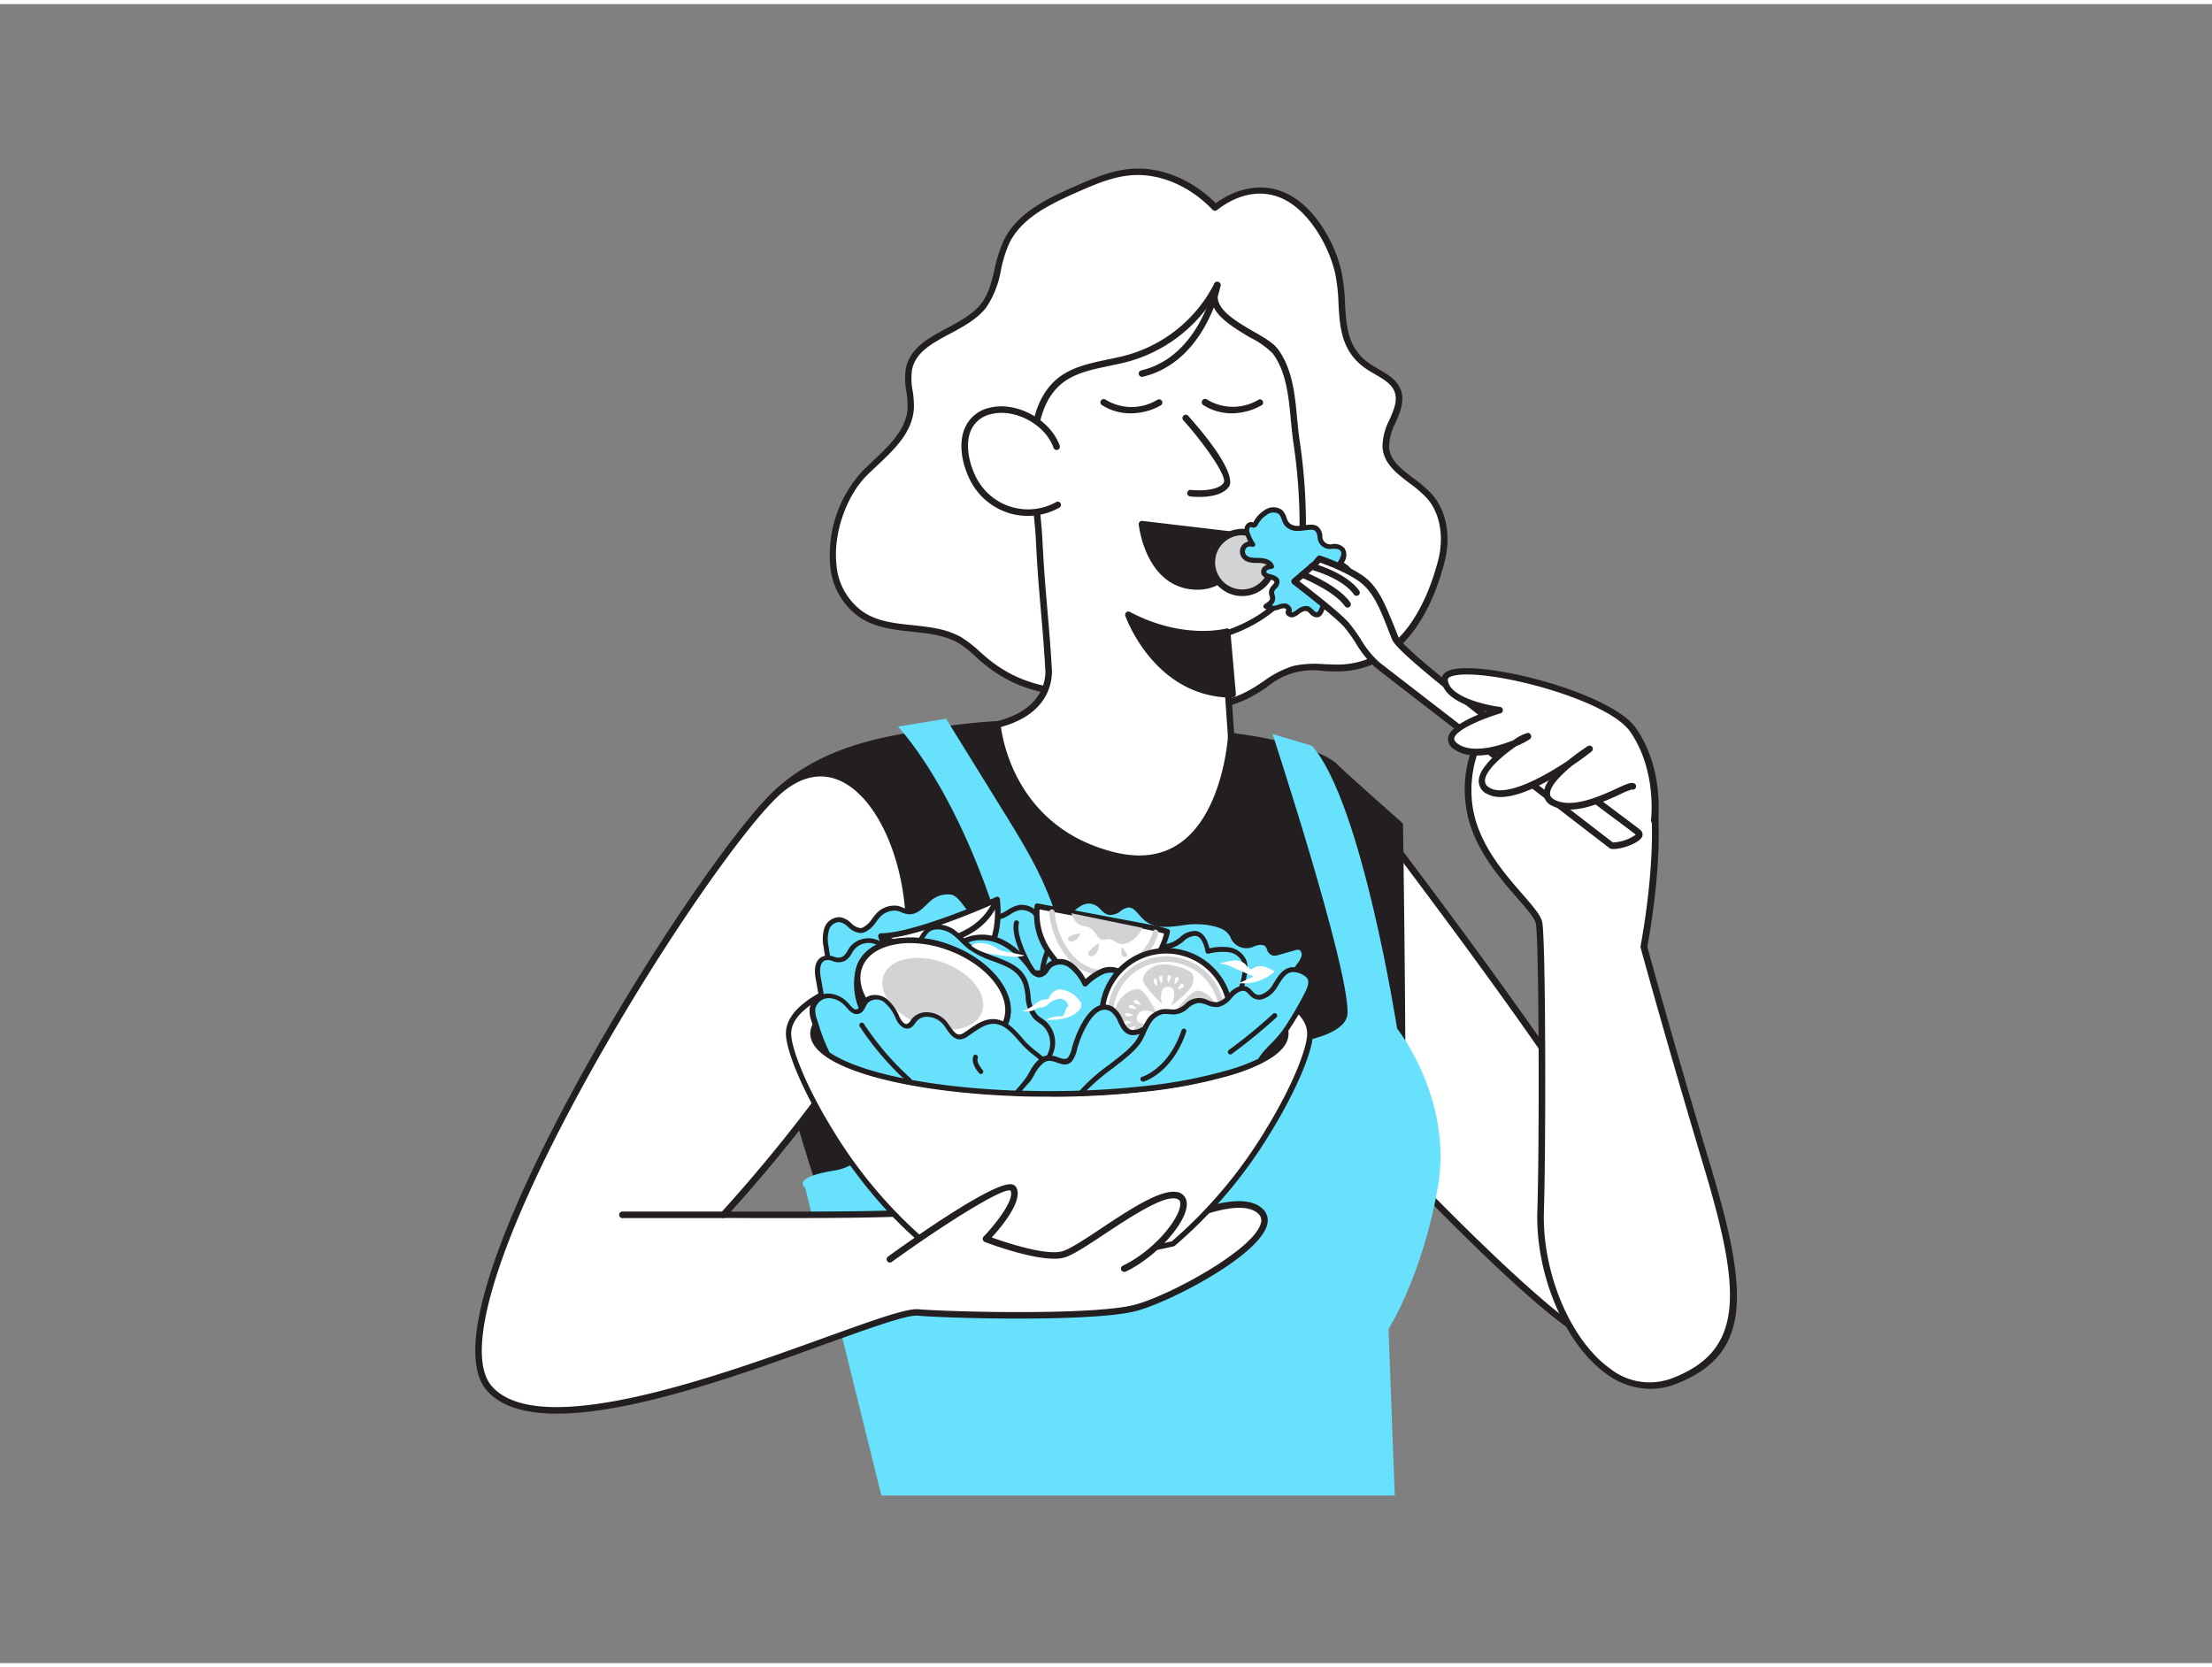 <svg xmlns="http://www.w3.org/2000/svg" viewBox="0 0 400 300" width="406" height="306" class="illustration styles_illustrationTablet__1DWOa"><rect x="0" y="0" width="400" height="300" fill="#808080" stroke="none"/><g id="_429_eating_salad_flatline" data-name="#429_eating_salad_flatline"><path d="M241.27,137.84s40.06,51.81,48.78,68.33,5,31.44,0,35.19-45.92-40.88-45.92-40.88S234.07,147.23,241.27,137.84Z" fill="#fff"></path><path d="M289.3,242.23c-2,0-7.4-2.65-24.49-19.48-10.75-10.58-21-21.76-21.11-21.87a.54.54,0,0,1-.15-.29c-.41-2.19-10-53.62-2.75-63.11a.6.6,0,0,1,.47-.23h0a.58.58,0,0,1,.47.23c.4.52,40.19,52,48.84,68.41,5,9.47,5.59,17.57,5.2,22.71-.44,6-2.5,11.08-5.37,13.24A1.68,1.68,0,0,1,289.3,242.23Zm-44.61-42c16.84,18.36,41.88,43,45,40.69,4.62-3.48,8.52-18-.17-34.45-8.07-15.28-43.55-61.51-48.22-67.58C235.39,149.25,244.09,197,244.69,200.2Z" fill="#231f20"></path><path d="M271.18,127.71a21,21,0,0,0-5.52,17.16c1.39,10.62,12,18.1,12.65,21.3s.66,40.26.28,52.1c-.51,16,10.7,35.95,24.22,30.69s12.67-16.33,5.91-38.85-11.45-39.67-11.45-39.67,5.17-26.22-.8-35S271.18,127.71,271.18,127.71Z" fill="#fff"></path><path d="M298.39,250.41a13.48,13.48,0,0,1-7.85-2.67c-7.52-5.32-12.91-18-12.54-29.48.4-12.59.3-49-.27-52-.18-.95-1.62-2.6-3.28-4.51-3.57-4.09-8.45-9.69-9.38-16.83a21.36,21.36,0,0,1,5.7-17.66.58.58,0,0,1,.37-.17c.8,0,19.73-1,25.82,8,5.88,8.69,1.36,33.06.92,35.35.45,1.65,5,18.29,11.41,39.52,6.9,23,7.63,34.17-6.27,39.58A12.68,12.68,0,0,1,298.39,250.41ZM271.44,128.29a20.6,20.6,0,0,0-5.19,16.5c.88,6.78,5.63,12.23,9.09,16.2,1.92,2.21,3.31,3.81,3.55,5.06.64,3.34.67,40.53.3,52.24-.36,11.13,4.82,23.37,12,28.48a11.5,11.5,0,0,0,11.37,1.64c13-5.06,12.24-15.86,5.56-38.13s-11.41-39.51-11.45-39.68a.5.5,0,0,1,0-.27c.05-.26,5.05-26.08-.71-34.6C290.6,127.79,273.59,128.2,271.44,128.29Z" fill="#231f20"></path><path d="M190.6,35.33c-3.57,1.82-6.87,4.09-8.6,7.61-1.81,3.67-1.62,8.24-4.1,11.5C174.21,59.29,165.57,60,164.34,66c-.48,2.33.46,4.72.32,7.1-.29,4.84-4.72,8.19-8.18,11.59-6.2,6.07-9.16,20.21-.63,25.81,5.18,3.41,12.51,1.46,17.84,4.64a30.8,30.8,0,0,1,4.14,3.35c7.51,6.42,15.06,6.18,24.27,6.64,8.92.45,15.9,4.4,24.75-.89,2.35-1.4,4.5-3.25,7.14-3.95s5.54-.14,8.32-.23c10.58-.35,16-10.15,18.34-19.37,1-4,.57-8.65-2.2-11.73s-7.55-4.78-7.86-8.82c-.27-3.55,3.41-6.9,2.14-10.22-.84-2.16-3.34-3-5.26-4.33-6.14-4.12-4.1-10.65-5.41-16.77-1.12-5.23-4.79-11.67-9.73-14-4.32-2.08-9-.77-12.59,2-4-4.13-9.64-7-15.59-6.38-3.41.36-6.6,1.77-9.74,3.15C193.15,34.11,191.86,34.69,190.6,35.33Z" fill="#fff"></path><path d="M217.07,127.53a45.05,45.05,0,0,1-7.79-.9,59.8,59.8,0,0,0-7.21-.94l-2.33-.1c-8.2-.36-15.27-.68-22.29-6.68-.35-.29-.68-.59-1-.89a20.52,20.52,0,0,0-3-2.4c-2.5-1.49-5.43-1.8-8.53-2.13s-6.57-.7-9.34-2.52a12.57,12.57,0,0,1-5.47-9.69,22.38,22.38,0,0,1,6-17c.52-.51,1.07-1,1.62-1.54,3-2.84,6.16-5.77,6.39-9.66a16,16,0,0,0-.22-3,12.38,12.38,0,0,1-.09-4.21c.76-3.71,4.16-5.53,7.44-7.28,2.33-1.25,4.74-2.54,6.23-4.49,1.34-1.77,1.86-4,2.4-6.27a24.13,24.13,0,0,1,1.64-5.13c2-4,5.76-6.3,8.86-7.88h0c1.29-.65,2.61-1.25,3.84-1.79,3.14-1.39,6.38-2.82,9.92-3.2,5.43-.58,11.26,1.73,15.71,6.18,4.09-3,8.84-3.68,12.79-1.78,5.32,2.56,8.94,9.29,10,14.45a33.86,33.86,0,0,1,.58,5.43c.24,4.23.46,8.22,4.58,11,.47.31,1,.6,1.48.89,1.62.94,3.3,1.9,4,3.72.79,2-.08,4-.92,6a9.8,9.8,0,0,0-1.18,4.4c.19,2.41,2.26,4,4.44,5.64a22.78,22.78,0,0,1,3.27,2.82c2.67,3,3.54,7.56,2.34,12.27-1.85,7.23-6.75,19.42-18.9,19.82-1,0-2,0-2.9-.06a12.8,12.8,0,0,0-10.31,2.9c-.65.43-1.3.86-2,1.26A19,19,0,0,1,217.07,127.53Zm-26.2-91.67c-2.94,1.49-6.53,3.68-8.34,7.34A23,23,0,0,0,181,48.09a17.22,17.22,0,0,1-2.62,6.71c-1.64,2.16-4.17,3.51-6.61,4.82-3.18,1.7-6.19,3.3-6.84,6.47a11.41,11.41,0,0,0,.1,3.81,16.2,16.2,0,0,1,.23,3.2c-.26,4.36-3.56,7.46-6.76,10.46-.54.51-1.08,1-1.6,1.52-3.82,3.74-6.2,10.51-5.66,16.08a11.52,11.52,0,0,0,4.94,8.81c2.53,1.67,5.59,2,8.82,2.34s6.29.67,9,2.29a22.31,22.31,0,0,1,3.22,2.53l1,.88c6.71,5.74,13.6,6,21.57,6.39l2.33.11a61,61,0,0,1,7.36.95c5.87,1,10.94,1.9,17.07-1.76.65-.39,1.28-.81,1.91-1.23a18.33,18.33,0,0,1,5.38-2.78,18.56,18.56,0,0,1,5.65-.32c.92,0,1.88.09,2.8.06,11.37-.37,16-12,17.79-18.92,1.09-4.26.29-8.55-2.07-11.19a21.77,21.77,0,0,0-3.1-2.66c-2.3-1.75-4.68-3.55-4.91-6.5a10.7,10.7,0,0,1,1.27-5c.78-1.79,1.52-3.49.9-5.09-.55-1.42-2-2.24-3.48-3.11-.53-.3-1.06-.61-1.55-.94-4.61-3.09-4.86-7.56-5.1-11.89a33.3,33.3,0,0,0-.56-5.25c-1.08-5-4.66-11.35-9.41-13.63-3.72-1.8-8.08-1.08-12,2a.61.61,0,0,1-.8-.06c-4.24-4.44-9.88-6.76-15.09-6.2-3.35.35-6.51,1.75-9.57,3.1-1.22.54-2.52,1.13-3.78,1.77Z" fill="#231f20"></path><path d="M239.39,194.39c-.37-11,6-53.17,1.88-56.55-1.72-1.43-9.56-2.86-18.62-5.42l-1.28-18.49s13.52-3.65,14.11-14.62a103.6,103.6,0,0,0-1-20.15c-.82-5.34-.48-11.83-3.84-16.4-2.29-3.12-13.54-5.88-10.5-11.94A26,26,0,0,1,204.06,64c-4.57,1.27-9.83,1.45-13.18,4.81-6.43,6.44-3.36,20-3,28,.48,9.86,1.15,13.9,1.73,23.75,0,.9.18,7.28-9.29,9.68-7.21,1.82-27.68.52-40.07,12.53s9,73.86,9,73.86l83.2-1.2S239.77,205.43,239.39,194.39Z" fill="#fff"></path><path d="M149.29,217.27a.6.6,0,0,1-.57-.4c-.87-2.54-21.37-62.34-8.85-74.47,9.55-9.27,23.79-10.73,33.21-11.7a57.41,57.41,0,0,0,7.13-1c8-2,8.85-7,8.83-9.06-.26-4.58-.55-7.9-.83-11.12-.33-3.78-.64-7.35-.89-12.64-.08-1.54-.26-3.31-.44-5.18-.8-8-1.8-17.91,3.58-23.3,2.61-2.62,6.3-3.39,9.87-4.14,1.19-.24,2.42-.5,3.57-.82a25.44,25.44,0,0,0,15.69-12.9h0a.6.6,0,0,1,.8-.26.58.58,0,0,1,.26.79h0c-1.68,3.34,1.43,5.48,6,8.12,2,1.13,3.62,2.1,4.44,3.21,2.63,3.58,3.07,8.17,3.48,12.61.14,1.42.27,2.76.46,4a103,103,0,0,1,1,20.27c-.54,10.08-11.64,14.23-14.07,15l1.21,17.6c3,.85,5.89,1.57,8.44,2.21,5.1,1.28,8.78,2.2,10,3.22,2.64,2.19,1.55,16.42-.27,36.28-.79,8.62-1.53,16.75-1.4,20.7h0c.38,11.12-6.72,21-7,21.45a.57.57,0,0,1-.47.25l-83.2,1.2Zm69.8-163.51a26.69,26.69,0,0,1-14.87,10.83c-1.19.33-2.44.59-3.65.84-3.55.74-6.91,1.45-9.27,3.82-5,5-4,14.61-3.24,22.34.19,1.89.36,3.67.44,5.24.26,5.27.57,8.83.89,12.6.28,3.22.57,6.56.84,11.14,0,2.4-.88,8.06-9.73,10.29a59.22,59.22,0,0,1-7.3,1c-9.26,1-23.25,2.39-32.51,11.37-11.46,11.11,7.21,67.47,9,72.83l82.46-1.19c1.07-1.58,7-10.7,6.63-20.48h0c-.14-4,.61-12.19,1.4-20.85,1.29-14.05,3.05-33.3.69-35.26-1-.84-5-1.83-9.53-3-2.67-.67-5.69-1.43-8.87-2.33a.59.59,0,0,1-.43-.53L220.78,114a.58.58,0,0,1,.44-.61c.13,0,13.1-3.67,13.67-14.08a102.07,102.07,0,0,0-1-20c-.2-1.33-.33-2.68-.47-4.12-.4-4.28-.82-8.7-3.26-12a15.08,15.08,0,0,0-4.07-2.88C223.16,58.55,219.72,56.56,219.09,53.76Zm13.39,161.72h0Z" fill="#231f20"></path><path d="M253.11,215.18c1-1.88,0-66.77,0-66.77s-7.81-6.83-11.84-10.57-18.62-5.42-18.62-5.42S221.16,158.87,201.4,154s-21.05-23.7-21.05-23.7-27.37,1-40.07,12.53,9,73.86,9,73.86Z" fill="#231f20"></path><path d="M149.29,217.27a.58.58,0,0,1-.56-.4c-.9-2.56-21.69-62.82-8.85-74.49,6.66-6,17.32-9.17,25.08-10.73a108.43,108.43,0,0,1,15.37-2,.62.62,0,0,1,.62.55c0,.19,1.5,18.45,20.59,23.17,4.77,1.18,8.84.56,12.09-1.84,7.58-5.59,8.42-19,8.43-19.18a.54.54,0,0,1,.21-.42.56.56,0,0,1,.45-.14c.6.07,14.83,1.75,18.95,5.58S253.43,147.9,253.5,148a.61.61,0,0,1,.21.43c.16,10.86.93,65.14-.07,67a.58.58,0,0,1-.52.32l-103.83,1.5Zm30.54-86.36c-3.92.22-27.74,2-39.15,12.35-11.74,10.67,7.2,67.44,9,72.82l102.93-1.49c.58-4.33.26-41.15-.11-65.91-1.25-1.09-8-7-11.66-10.4-3.39-3.14-14.89-4.82-17.68-5.19-.26,2.83-1.72,14.16-8.85,19.43-3.55,2.62-8,3.31-13.08,2C183.28,150.12,180.26,134.16,179.83,130.91Zm73.28,84.27h0Zm0,0h0Z" fill="#231f20"></path><path d="M162.37,130.66s14.5,14.69,22.57,52.36c0,0-25.26,26.53-33.71,27.84s-5.63,3.19-5.63,3.19l13.78,55.64h92.84l-1.13-30.11S257.19,230,260,214s-7.36-28.75-7.36-28.75-6.36-41-15.41-51.14L230.12,132s13.75,41.89,13.56,50.45-40,7.9-48.83-.12c-2.7-17.87-6-24.35-12.57-35s-11.21-18.11-11.21-18.11Z" fill="#68e1fd"></path><path d="M140.28,142.82C126.2,156,75.87,236.29,88.54,250.37S158.93,236,166,236.58s32.14,1.12,39.44-.85,27.31-12.93,22.5-17.46-21.66,5.07-23.08,5.64-34.58-5.92-40.38-5.35-33.61.38-33.61.38,34.8-37.46,33.45-54.8C162.91,146.46,151.87,132,140.28,142.82Z" fill="#fff"></path><path d="M100.72,254.89c-5.51,0-10-1.18-12.62-4.12-7.6-8.45,6.61-38,15.76-54.8,13.15-24.22,29.24-47.25,36-53.58,4.92-4.6,9.24-4.29,12-3.22,6.71,2.61,12.06,12.86,13,24.92,1.25,16-27.09,48.09-32.7,54.26,5.62,0,27.24.1,32.21-.38,3.44-.34,15.58,1.63,26.29,3.37,6.49,1,13.19,2.15,14,2l1.18-.59c7.72-3.92,18.45-8.69,22.48-4.91a2.82,2.82,0,0,1,.82,2.87c-1.41,5.61-17.46,13.94-23.58,15.59-7.43,2-32.64,1.43-39.64.87-1.93-.17-8.58,2.25-16.3,5C134.76,247.57,114.48,254.89,100.72,254.89Zm39.56-112.07.41.44C134,149.52,118,172.42,104.9,196.53,89.58,224.72,83.78,244.2,89,250c8.73,9.7,41-1.94,60.23-8.89,8.5-3.06,14.65-5.29,16.81-5.1,6.73.53,32,1.11,39.23-.83,6.38-1.72,21.54-10,22.74-14.74a1.62,1.62,0,0,0-.48-1.71c-2.58-2.42-9.69-.71-21.13,5.1-.7.35-1.12.56-1.33.65-.65.26-3.69-.18-14.56-2-10.12-1.64-22.71-3.68-26-3.36-5.77.56-32.54.39-33.67.38a.58.58,0,0,1-.54-.36.59.59,0,0,1,.11-.64c.34-.37,34.61-37.46,33.29-54.35-.91-11.62-5.94-21.45-12.25-23.9-3.5-1.36-7.22-.33-10.76,3Z" fill="#231f20"></path><path d="M191.07,80.06c-1.58-4.44-7.39-7.64-12-6.45-6,1.53-5.23,8.38-2.9,12.61a11.08,11.08,0,0,0,15.2,4.29" fill="#fff"></path><path d="M185.86,92.55a11.62,11.62,0,0,1-3.15-.43,11.75,11.75,0,0,1-7.06-5.61c-1.41-2.55-2.56-6.66-1.17-9.86A6.31,6.31,0,0,1,178.92,73c4.84-1.24,11,2.08,12.71,6.84a.59.59,0,0,1-.36.75.59.59,0,0,1-.76-.36c-1.5-4.23-7-7.18-11.3-6.08a5.11,5.11,0,0,0-3.64,2.94c-1.14,2.63-.26,6.32,1.12,8.82A10.5,10.5,0,0,0,191.08,90a.59.59,0,0,1,.58,1A11.71,11.71,0,0,1,185.86,92.55Z" fill="#231f20"></path><path d="M216.85,89.12a14.77,14.77,0,0,1-1.64-.09.59.59,0,1,1,.14-1.18c1.29.15,4.89.22,5.92-1.28.72-1-3.16-6.66-7.24-11.26a.6.6,0,1,1,.89-.79c8.41,9.48,7.73,12.14,7.33,12.72C221.15,88.83,218.58,89.12,216.85,89.12Z" fill="#231f20"></path><path d="M221.89,113.52s-7.81,2.21-17.84-3.08c0,0,4.91,14.37,18.88,14.39Z" fill="#231f20"></path><path d="M222.93,125.42h0c-14.22,0-19.38-14.64-19.43-14.79a.58.58,0,0,1,.83-.71c9.69,5.1,17.33,3,17.41,3a.57.57,0,0,1,.49.08.6.6,0,0,1,.26.44l1,11.3a.61.61,0,0,1-.16.46A.59.59,0,0,1,222.93,125.42Zm-17.72-13.73c1.64,3.49,6.74,12.17,17.06,12.53l-.91-10C219.33,114.64,213.08,115.38,205.21,111.69Z" fill="#231f20"></path><path d="M225.6,96.3,206.51,94s1,10.32,9,11.21S225.6,96.3,225.6,96.3Z" fill="#231f20"></path><path d="M216.53,105.9a10,10,0,0,1-1.08-.06c-8.41-.94-9.52-11.63-9.53-11.74a.58.58,0,0,1,.18-.48.54.54,0,0,1,.48-.16l19.09,2.25a.58.58,0,0,1,.41.24.57.57,0,0,1,.1.47C226.16,96.52,224.1,105.9,216.53,105.9Zm-9.32-11.18c.41,2.31,2.14,9.25,8.37,9.94s8.69-5.75,9.28-7.85Z" fill="#231f20"></path><circle cx="224.63" cy="100.97" r="5.49" fill="#d1d3d4"></circle><path d="M224.63,107.05a6.08,6.08,0,1,1,6.09-6.08A6.09,6.09,0,0,1,224.63,107.05Zm0-11a4.9,4.9,0,1,0,4.9,4.9A4.9,4.9,0,0,0,224.63,96.07Z" fill="#231f20"></path><path d="M236.6,109.42a2,2,0,0,0-2,.5,2.23,2.23,0,0,1-.91.51.69.69,0,0,1-.82-.48c.41-.37-.07-1.09-.61-1.15a5.25,5.25,0,0,0-1.59.37,2.51,2.51,0,0,1-1.8-.27c.55-.35,1.16-.8,1.17-1.45,0-.41-.26-.8-.2-1.21.1-.71,1.1-1.14,1-1.85-.18-1-2.26-.62-2.39-1.65a.85.85,0,0,1,.47-.8,2.53,2.53,0,0,1,.94-.26c-.33-.87-1.47-1.07-2.41-1.07s-2,0-2.58-.79a1.39,1.39,0,0,1,1.64-2.1,8.76,8.76,0,0,1-.91-1.84,1.9,1.9,0,0,1-.12-1.15.77.77,0,0,1,.89-.58.78.78,0,0,0,.36.1c.16,0,.26-.19.34-.33A5.15,5.15,0,0,1,228.84,92a2.29,2.29,0,0,1,2.68-.12c.65.57.66,1.6,1.22,2.25a2.57,2.57,0,0,0,2,.74c.75,0,1.49-.2,2.23-.22a1.79,1.79,0,0,1,1,.23c.84.57.49,2,1.21,2.73.9.89,2.77,0,3.54,1,.52.69.06,1.67-.41,2.41.49.46,1.17.72,1.53,1.28a1.83,1.83,0,0,1,0,1.8,3,3,0,0,1-1.36,1.26,7.62,7.62,0,0,0-3.14,3.1c-.31.53-.45,1.68-1.11,1.9S237.16,109.71,236.6,109.42Z" fill="#68e1fd"></path><path d="M238.05,110.89a1.83,1.83,0,0,1-1.22-.69,2.29,2.29,0,0,0-.43-.38h0c-.47-.23-1.13.18-1.48.45a2.62,2.62,0,0,1-1.11.6,1.25,1.25,0,0,1-.94-.22,1,1,0,0,1-.4-.64.46.46,0,0,1,.15-.4.29.29,0,0,0-.06-.16.47.47,0,0,0-.31-.2,2.12,2.12,0,0,0-.87.18q-.28.1-.57.18a3,3,0,0,1-2.13-.33.43.43,0,0,1-.22-.37.46.46,0,0,1,.21-.39c.47-.3,1-.66,1-1.07a1.58,1.58,0,0,0-.09-.43,1.87,1.87,0,0,1-.1-.84,2.07,2.07,0,0,1,.61-1.08c.24-.29.39-.47.36-.63s-.37-.33-.89-.47-1.4-.39-1.5-1.2a1.29,1.29,0,0,1,.69-1.25,1.58,1.58,0,0,1,.35-.16,3.27,3.27,0,0,0-1.6-.33c-1,0-2.25,0-2.94-1a1.84,1.84,0,0,1,1.18-2.87,8.24,8.24,0,0,1-.51-1.18,2.29,2.29,0,0,1-.13-1.43,1.36,1.36,0,0,1,.64-.79,1,1,0,0,1,.81-.08l.14,0a.49.49,0,0,1,0-.07,5.49,5.49,0,0,1,1.92-2.08,2.7,2.7,0,0,1,3.22-.08,3.18,3.18,0,0,1,.8,1.36,2.89,2.89,0,0,0,.46.93,2.12,2.12,0,0,0,1.68.58c.36,0,.71-.06,1.07-.1a8.93,8.93,0,0,1,1.16-.11,2.22,2.22,0,0,1,1.28.3,2.43,2.43,0,0,1,.85,1.68A1.43,1.43,0,0,0,241,97.63a2.51,2.51,0,0,1,2.12.75A2.36,2.36,0,0,1,243,101l.29.21a3.36,3.36,0,0,1,1,.93,2.33,2.33,0,0,1,0,2.25,3.45,3.45,0,0,1-1.56,1.45,7.16,7.16,0,0,0-2.95,2.93,3.35,3.35,0,0,0-.24.56c-.2.59-.46,1.32-1.12,1.54A1.43,1.43,0,0,1,238.05,110.89ZM236.8,109a2.7,2.7,0,0,1,.67.54c.35.37.49.47.69.41s.42-.59.56-1a5.37,5.37,0,0,1,.31-.72,7.93,7.93,0,0,1,3.32-3.26,2.67,2.67,0,0,0,1.16-1.07,1.37,1.37,0,0,0,0-1.36,2.7,2.7,0,0,0-.77-.67,4.8,4.8,0,0,1-.68-.53.43.43,0,0,1-.07-.56c.56-.89.7-1.53.42-1.9s-.71-.37-1.44-.39a2.25,2.25,0,0,1-2.72-2.16,1.75,1.75,0,0,0-.48-1.12,1.29,1.29,0,0,0-.76-.15c-.36,0-.71.06-1.07.1a8.93,8.93,0,0,1-1.16.11,3.06,3.06,0,0,1-2.38-.89,3.67,3.67,0,0,1-.62-1.19,2.62,2.62,0,0,0-.55-1,1.91,1.91,0,0,0-2.15.17,4.67,4.67,0,0,0-1.61,1.75,1,1,0,0,1-.67.57,1.07,1.07,0,0,1-.49-.09.21.21,0,0,0-.19,0,.45.45,0,0,0-.2.25,1.55,1.55,0,0,0,.11.89,8.09,8.09,0,0,0,.87,1.74.47.47,0,0,1,0,.53.45.45,0,0,1-.51.13,1,1,0,0,0-1.09.3,1,1,0,0,0,0,1.12c.39.55,1.23.6,2.22.6,1.9,0,2.58.75,2.82,1.36a.45.45,0,0,1,0,.39.45.45,0,0,1-.33.22,2.23,2.23,0,0,0-.78.2.45.45,0,0,0-.25.36c0,.2.36.31.86.45s1.39.39,1.53,1.17a1.63,1.63,0,0,1-.57,1.37,1.56,1.56,0,0,0-.4.63,1.31,1.31,0,0,0,.08.47,2.28,2.28,0,0,1,.12.67,1.74,1.74,0,0,1-.67,1.31,2,2,0,0,0,.76,0,3,3,0,0,0,.48-.15,3,3,0,0,1,1.25-.22,1.37,1.37,0,0,1,1.12.92,1,1,0,0,1,0,.67.3.3,0,0,0,.2,0,1.81,1.81,0,0,0,.66-.38c1.22-.93,2-.82,2.49-.58Z" fill="#231f20"></path><path d="M291.4,152.16s-40.26-31-42.37-32.71-3.66-5.07-5.49-7.18-9.43-7.87-9.43-7.87l.84-.72,2.91-2.49.75-.89s6.29,2.11,8.68,4.55,3.5,6.2,5.12,9.94,42.94,34.15,43.92,35.07S292.72,152.51,291.4,152.16Z" fill="#fff"></path><path d="M291.79,152.79a2.12,2.12,0,0,1-.54-.06.53.53,0,0,1-.21-.11c-.4-.31-40.29-31-42.38-32.71a18.66,18.66,0,0,1-3.5-4.37,27.2,27.2,0,0,0-2.07-2.88c-1.77-2-9.27-7.73-9.34-7.78a.64.64,0,0,1-.24-.46.61.61,0,0,1,.21-.47l3.75-3.21.69-.82a.58.58,0,0,1,.64-.18c.26.09,6.45,2.18,8.92,4.7,1.94,2,3,4.73,4.21,7.64.33.81.66,1.65,1,2.48,1.22,2.82,28.38,23.24,38.61,30.93,3.43,2.58,5,3.73,5.17,3.93a1,1,0,0,1,.19,1.23C296.34,151.71,293.37,152.79,291.79,152.79Zm-.13-1.19a7.75,7.75,0,0,0,4.14-1.41c-.53-.43-2.51-1.92-5-3.75-18.61-14-37.79-28.68-39-31.41-.36-.84-.7-1.68-1-2.51-1.12-2.8-2.18-5.44-4-7.25-1.94-2-6.69-3.78-8.07-4.27l-.49.57-3.26,2.81c1.83,1.4,7.37,5.69,8.94,7.5a29.78,29.78,0,0,1,2.16,3A18,18,0,0,0,249.4,119C251.43,120.61,289.35,149.83,291.66,151.6Z" fill="#231f20"></path><path d="M243.68,109.13a.59.59,0,0,1-.49-.26c-1.91-2.77-7.79-5.14-7.85-5.16a.6.6,0,0,1-.33-.77.59.59,0,0,1,.77-.33c.26.1,6.27,2.52,8.39,5.59a.6.6,0,0,1-.15.83A.61.61,0,0,1,243.68,109.13Z" fill="#231f20"></path><path d="M245.3,107a.58.58,0,0,1-.48-.25c-2.11-3-7.67-4.46-7.73-4.47a.59.59,0,0,1-.42-.73.58.58,0,0,1,.72-.42c.25.06,6,1.63,8.39,4.93a.59.59,0,0,1-.48.94Z" fill="#231f20"></path><path d="M236.93,186.15c0,2.84-2.77,9.85-7.56,17.62a83.42,83.42,0,0,1-17.24,20.41,102.4,102.4,0,0,1-44.71,0,83.64,83.64,0,0,1-17.24-20.41c-4.78-7.77-7.56-14.78-7.56-17.62,0-7.87,21.11-14.25,47.16-14.25S236.93,178.28,236.93,186.15Z" fill="#fff"></path><path d="M189.78,227.15a97.91,97.91,0,0,1-22.48-2.48.54.54,0,0,1-.2-.1C159.18,218,153.3,209.8,149.75,204c-4.49-7.31-7.63-14.66-7.63-17.89,0-8.27,20.94-14.75,47.66-14.75s47.65,6.48,47.65,14.75c0,3.23-3.14,10.59-7.63,17.89a84.33,84.33,0,0,1-17.35,20.53.54.54,0,0,1-.2.1A97.89,97.89,0,0,1,189.78,227.15Zm-22.13-3.42a102.35,102.35,0,0,0,44.25,0,83.68,83.68,0,0,0,17-20.22c4.91-8,7.48-14.77,7.48-17.36,0-7.46-21.37-13.75-46.65-13.75s-46.66,6.29-46.66,13.75c0,2.58,2.57,9.38,7.49,17.36A83.23,83.23,0,0,0,167.65,223.73Zm44.48.45h0Z" fill="#231f20"></path><path d="M156.16,167.43c1-.33,1.67-1.49,2.4-2.35a4,4,0,0,1,3.74-1.56,14.73,14.73,0,0,0,2,.62c1.62.13,2.69-1.56,4-2.54a5.19,5.19,0,0,1,3.61-1c2,.18,2.8,3,4.61,4a5.67,5.67,0,0,0,4.92.27c1-.46,1.93-1.3,3.06-1.44a3.57,3.57,0,0,1,2.91,1.22,10.16,10.16,0,0,1,1.71,2.78c2,4.19,6.16,12.16,1.62,16.34a6.58,6.58,0,0,1-2.93,1.32,36.42,36.42,0,0,1-12.78.84c-1.89-.21-4.23-1.26-6.09-1.15-.71.05-1.4.62-2.17.7a7.6,7.6,0,0,1-3-.46,52.33,52.33,0,0,1-6.28-2.39,15.54,15.54,0,0,1-3.53-2.06c-2.94-2.41-4.1-6.37-4.62-10.14a6.4,6.4,0,0,1,.14-3.14,2.42,2.42,0,0,1,2.42-1.67c1.37.2,2.2,1.9,3.59,2A1.74,1.74,0,0,0,156.16,167.43Z" fill="#68e1fd"></path><path d="M179.06,186.54a37.73,37.73,0,0,1-4.11-.22,18.61,18.61,0,0,1-2.57-.56,11.72,11.72,0,0,0-3.44-.59,3.32,3.32,0,0,0-.93.3,3.85,3.85,0,0,1-1.23.39,8,8,0,0,1-3.12-.47,52.72,52.72,0,0,1-6.34-2.42,15.82,15.82,0,0,1-3.62-2.11c-2.55-2.09-4.11-5.5-4.78-10.43a6.87,6.87,0,0,1,.16-3.36,2.88,2.88,0,0,1,2.91-1.95,3.94,3.94,0,0,1,1.94,1.08,3,3,0,0,0,1.6.88A1.39,1.39,0,0,0,156,167a4.6,4.6,0,0,0,1.7-1.59c.16-.22.33-.43.49-.63a4.43,4.43,0,0,1,4.19-1.71,6.35,6.35,0,0,1,.9.31,3.75,3.75,0,0,0,1,.3c.94.06,1.75-.68,2.58-1.48a14.25,14.25,0,0,1,1.09-1,5.74,5.74,0,0,1,3.92-1.12c1.31.13,2.14,1.19,3,2.22a6.54,6.54,0,0,0,1.83,1.81,5.27,5.27,0,0,0,4.52.26,10.17,10.17,0,0,0,1-.56,5.62,5.62,0,0,1,2.19-.92,4,4,0,0,1,3.29,1.35,11.06,11.06,0,0,1,1.79,2.89l.26.55c2.19,4.52,5.85,12.09,1.25,16.32a7,7,0,0,1-3.12,1.43A37,37,0,0,1,179.06,186.54Zm-9.87-2.27a14.2,14.2,0,0,1,3.42.62,16,16,0,0,0,2.44.54,35.91,35.91,0,0,0,12.62-.83,6.28,6.28,0,0,0,2.74-1.22c4.1-3.78.63-11-1.45-15.27l-.27-.55a10.17,10.17,0,0,0-1.63-2.66,3.13,3.13,0,0,0-2.53-1.09,4.83,4.83,0,0,0-1.83.8,10.81,10.81,0,0,1-1.11.61,6.11,6.11,0,0,1-5.31-.28,7.22,7.22,0,0,1-2.11-2.05c-.73-.92-1.41-1.79-2.34-1.88a4.79,4.79,0,0,0-3.29.94,11.68,11.68,0,0,0-1,.91c-.94.9-1.9,1.83-3.28,1.72a4.41,4.41,0,0,1-1.28-.36,4.37,4.37,0,0,0-.77-.26,3.58,3.58,0,0,0-3.3,1.41c-.16.18-.32.39-.48.59a4.92,4.92,0,0,1-2.12,1.89h0a1.88,1.88,0,0,1-.81.12,3.67,3.67,0,0,1-2.13-1.08,3.34,3.34,0,0,0-1.5-.89,2,2,0,0,0-1.94,1.39,5.87,5.87,0,0,0-.11,2.92c.63,4.69,2.09,7.92,4.45,9.86a15.17,15.17,0,0,0,3.43,2,52.75,52.75,0,0,0,6.24,2.38,7.09,7.09,0,0,0,2.76.43,3.19,3.19,0,0,0,1-.32,3.56,3.56,0,0,1,1.24-.37Zm-13-16.84h0Z" fill="#231f20"></path><path d="M159.33,168.53s.21,2.93,5.77,5,10.36,1.1,13.26-2.12,1.95-9.47,1.95-9.47a14,14,0,0,1-9.32,6A35.48,35.48,0,0,1,159.33,168.53Z" fill="#fff"></path><path d="M170.74,175.13a16.64,16.64,0,0,1-5.81-1.13c-5.8-2.16-6.09-5.3-6.1-5.44a.48.48,0,0,1,.17-.4.5.5,0,0,1,.42-.13,35.24,35.24,0,0,0,11.47-.56,13.58,13.58,0,0,0,9-5.77.49.49,0,0,1,.53-.25.5.5,0,0,1,.4.42c0,.27.86,6.64-2.06,9.88A10.47,10.47,0,0,1,170.74,175.13Zm-10.7-6c.41.91,1.64,2.6,5.24,3.94,5.18,1.94,9.82,1.22,12.71-2,1.86-2.06,2-5.74,1.92-7.72a15,15,0,0,1-8.83,5.09A38.25,38.25,0,0,1,160,169.12Z" fill="#231f20"></path><path d="M159.33,168.53s3.94,3.09,10.7,1.19c5.58-1.56,8.39-3.64,10.28-7.78C180.31,161.94,165.82,168.44,159.33,168.53Z" fill="#fff"></path><path d="M165.73,170.84a11.3,11.3,0,0,1-6.7-1.92.49.49,0,0,1-.17-.55.51.51,0,0,1,.47-.34c6.3-.09,20.63-6.48,20.77-6.55a.51.51,0,0,1,.56.11.49.49,0,0,1,.1.56c-1.93,4.25-4.8,6.43-10.6,8.06A16.33,16.33,0,0,1,165.73,170.84Zm-4.7-2a13,13,0,0,0,8.86.35c4.87-1.36,7.55-3.13,9.34-6.28C175.87,164.4,166.77,168.14,161,168.89Z" fill="#231f20"></path><path d="M232.48,186.15c0,1.77-1.67,3.45-4.64,4.93l-.33.17a35.56,35.56,0,0,1-4.72,1.8,89.1,89.1,0,0,1-16.58,3.15c-3.37.36-7,.61-10.72.74-1.6.05-3.24.08-4.9.09h-.81q-3,0-6-.1c-15.84-.57-28.89-3.35-34.19-7.08-1.65-1.15-2.55-2.4-2.55-3.7a3.07,3.07,0,0,1,.4-1.48c.76-1.44,2.62-2.78,5.34-4,7.39-3.25,21.18-5.43,37-5.43a148.66,148.66,0,0,1,21.27,1.44q1.88.27,3.63.6c1.54.28,3,.59,4.38.92s2.46.63,3.58,1c5.77,1.76,9.38,4,9.79,6.47A2,2,0,0,1,232.48,186.15Z" fill="#231f20"></path><path d="M189.78,197.57c-2,0-4,0-6-.1-15.78-.57-29-3.32-34.48-7.18-1.84-1.29-2.77-2.68-2.77-4.14a3.57,3.57,0,0,1,.46-1.74c.8-1.51,2.68-2.93,5.6-4.21,7.68-3.38,21.93-5.48,37.18-5.48a149.57,149.57,0,0,1,21.34,1.45c1.28.19,2.51.39,3.66.6,1.53.28,3,.59,4.4.93s2.52.64,3.61,1c4.34,1.33,9.62,3.6,10.17,6.9a2.37,2.37,0,0,1,.06.57c0,1.95-1.66,3.78-4.94,5.41l-.34.17a34.73,34.73,0,0,1-4.79,1.83,89.83,89.83,0,0,1-16.68,3.17c-3.46.37-7.08.62-10.76.74-1.53.06-3.13.09-4.92.1Zm0-21.78c-15.11,0-29.19,2.07-36.75,5.39-2.65,1.17-4.41,2.46-5.09,3.74a2.58,2.58,0,0,0-.33,1.23c0,1.08.78,2.18,2.32,3.26,5.33,3.75,18.32,6.42,33.9,7,2,.07,4,.11,5.95.11a7,7,0,0,0,.8,0c1.78,0,3.38,0,4.89-.09,3.66-.12,7.25-.37,10.68-.73a90,90,0,0,0,16.48-3.13,34,34,0,0,0,4.65-1.78l.33-.16c2.83-1.42,4.33-3,4.33-4.45a2.05,2.05,0,0,0,0-.37c-.37-2.17-3.71-4.32-9.43-6.07-1.08-.33-2.24-.65-3.55-1s-2.83-.64-4.35-.92c-1.13-.21-2.35-.41-3.61-.6A149,149,0,0,0,189.78,175.79Z" fill="#231f20"></path><path d="M199,163c.49.41.88,1,1.49,1.17,1.25.34,2.25-1.26,3.53-1.32s2.12,1.42,3.12,2.32c2.82,2.52,7.29.11,11,.81,1.54.3,3.45.62,4.4,2,.64.91,1.25,2,2.34,2.24a5,5,0,0,0,2.22-.42,2,2,0,0,1,2.11.38c.34.45.38,1.2.92,1.39a1.38,1.38,0,0,0,.75,0l3.14-.86a2,2,0,0,1,1-.08,1.31,1.31,0,0,1,.81,1.48,3.74,3.74,0,0,1-.82,1.64q-1.83,2.52-3.67,5c-2.8,3.81-6.51,7.2-11.09,8.69-5.83,1.9-12.4,1.32-18.26-.09s-14-5.35-13.47-12.7C188.78,171.13,194.14,158.94,199,163Z" fill="#68e1fd"></path><path d="M212.05,189.08a43.92,43.92,0,0,1-10.16-1.31c-7-1.69-14.3-6-13.8-13.17.2-2.89,3.52-10.89,7.41-12.54a3.49,3.49,0,0,1,3.8.63h0a6.17,6.17,0,0,1,.46.43,2.2,2.2,0,0,0,.86.65c.49.14,1-.19,1.55-.56a3.8,3.8,0,0,1,1.84-.78c1.18-.07,2,.84,2.67,1.63a10.07,10.07,0,0,0,.77.81c1.56,1.4,3.77,1.12,6.1.82a15.1,15.1,0,0,1,4.69-.11l.14,0c1.57.3,3.52.67,4.55,2.13l.27.39c.5.75,1,1.52,1.78,1.66a3.22,3.22,0,0,0,1.52-.25l.49-.16a2.32,2.32,0,0,1,2.59.54,3,3,0,0,1,.36.68c.13.31.21.5.35.55a.94.94,0,0,0,.49,0l3.14-.86a2.35,2.35,0,0,1,1.23-.09,1.78,1.78,0,0,1,1.14,2,4.36,4.36,0,0,1-.91,1.84c-1.21,1.67-2.44,3.35-3.67,5-3.26,4.45-7.18,7.51-11.31,8.86A26.9,26.9,0,0,1,212.05,189.08Zm-15.11-26.43a2.76,2.76,0,0,0-1.09.24c-3.47,1.47-6.69,9.2-6.87,11.77-.46,6.59,6.48,10.64,13.12,12.24,7,1.68,13.06,1.71,18,.1,4-1.29,7.72-4.24,10.87-8.54q1.84-2.51,3.67-5a3.48,3.48,0,0,0,.74-1.44c.06-.39-.13-.9-.48-1a1.62,1.62,0,0,0-.77.09L231,172a1.73,1.73,0,0,1-1,0,1.62,1.62,0,0,1-.89-1.06,2.38,2.38,0,0,0-.24-.48c-.32-.42-1.05-.39-1.63-.22l-.46.15a3.09,3.09,0,0,1-4.32-1.76l-.26-.38c-.82-1.16-2.5-1.48-4-1.76l-.14,0a14.61,14.61,0,0,0-4.41.13c-2.43.31-4.94.62-6.81-1.05a11.64,11.64,0,0,1-.84-.88c-.6-.68-1.17-1.33-1.89-1.33h-.06a3.13,3.13,0,0,0-1.4.64,2.84,2.84,0,0,1-2.28.67,3,3,0,0,1-1.26-.88l-.39-.38h0A2.77,2.77,0,0,0,196.94,162.65Z" fill="#231f20"></path><path d="M193.75,167.56c1.2-.8,3.19-.52,3.61.85.21.66,0,1.43.42,2a1.81,1.81,0,0,0,1.92.5,7.61,7.61,0,0,0,3.07-1.85,7.94,7.94,0,0,1,3.06-1.88,2.7,2.7,0,0,1,3.12,1.18c.35.73.33,1.77,1.07,2.09a1.51,1.51,0,0,0,.87.05,5.21,5.21,0,0,0,2-.78c1-.68,2.06-1.8,3.3-1.59s1.89,1.87,2.15,3.23a10.34,10.34,0,0,1,3.79-.28,3.55,3.55,0,0,1,2.87,2.21,4.56,4.56,0,0,1,.07,1.91c-.75,5.63-4.71,10.43-9.47,13.53-6.24,4.07-14.36,5.62-21.34,3-4.37-1.64-7.66-6-6.58-10.82.48-2.15,1.69-4.27,2.47-6.33S191.66,169,193.75,167.56Z" fill="#68e1fd"></path><path d="M201.56,193.45a21.3,21.3,0,0,1-7.45-1.29c-4.3-1.61-8-6-6.86-11.34a23,23,0,0,1,1.58-4.23c.33-.74.65-1.45.91-2.16.18-.46.35-1,.52-1.53.69-2.12,1.47-4.53,3.25-5.71h0a3.27,3.27,0,0,1,2.84-.34,2.21,2.21,0,0,1,1.44,1.43,3.74,3.74,0,0,1,.14.93,2,2,0,0,0,.21.94,1.43,1.43,0,0,0,1.46.33,7.38,7.38,0,0,0,2.88-1.76,8.44,8.44,0,0,1,3.24-2,3.16,3.16,0,0,1,3.63,1.42,5.22,5.22,0,0,1,.29.84c.15.56.27.91.56,1a1.18,1.18,0,0,0,.62,0,4.93,4.93,0,0,0,1.84-.71c.24-.16.48-.34.72-.52a3.87,3.87,0,0,1,2.89-1.14c1.62.28,2.2,2.11,2.43,3.14a9.8,9.8,0,0,1,3.51-.19,4,4,0,0,1,3.23,2.52,4.85,4.85,0,0,1,.08,2.1c-.7,5.25-4.22,10.29-9.66,13.84A26.48,26.48,0,0,1,201.56,193.45ZM194,167.93c-1.52,1-2.24,3.26-2.88,5.25-.19.56-.36,1.09-.54,1.57-.28.73-.61,1.48-.94,2.21a21.67,21.67,0,0,0-1.51,4c-1.07,4.82,2.35,8.83,6.29,10.31,6.43,2.4,14.46,1.26,21-3,5.23-3.4,8.6-8.22,9.26-13.2a4,4,0,0,0,0-1.73,3.14,3.14,0,0,0-2.53-1.9,9.88,9.88,0,0,0-3.62.28.45.45,0,0,1-.34-.07.44.44,0,0,1-.19-.29c-.34-1.78-.93-2.72-1.79-2.87a3.17,3.17,0,0,0-2.2,1c-.26.2-.52.39-.78.56a5.71,5.71,0,0,1-2.17.84,2,2,0,0,1-1.13-.08,2.21,2.21,0,0,1-1.07-1.63,3.88,3.88,0,0,0-.22-.68,2.29,2.29,0,0,0-2.61-.94,7.49,7.49,0,0,0-2.88,1.79,8.23,8.23,0,0,1-3.26,1.95,2.23,2.23,0,0,1-2.39-.69,2.57,2.57,0,0,1-.37-1.39,3.79,3.79,0,0,0-.1-.73,1.35,1.35,0,0,0-.89-.85,2.42,2.42,0,0,0-2.05.24Z" fill="#231f20"></path><path d="M211.1,167.72c-.56,2.71-3.13,8.41-9.25,9.22s-8.85-1-12-5.25a11.75,11.75,0,0,1-2.29-8.56l19,3.54,2.49.51Z" fill="#fff"></path><path d="M199.28,177.62c-4.68,0-7.18-2.06-9.82-5.64a12.12,12.12,0,0,1-2.37-8.95.5.5,0,0,1,.58-.4l21.53,4.06,2,.55a.48.48,0,0,1,.36.58c-.66,3.19-3.44,8.8-9.67,9.62A21.16,21.16,0,0,1,199.28,177.62ZM188,163.71a11.59,11.59,0,0,0,2.26,7.68c3,4.06,5.48,5.86,11.52,5.05,5.39-.71,8-5.39,8.72-8.36l-1.54-.42-2.46-.5Z" fill="#231f20"></path><path d="M199.67,175.66a8.6,8.6,0,0,1-6.28-2.83,14.57,14.57,0,0,1-3.66-8.57.5.5,0,0,1,.45-.55.51.51,0,0,1,.54.45,13.9,13.9,0,0,0,3.39,8c3.74,3.87,8.2,2.71,10.89.55,3.1-2.51,3.44-4.89,3.45-4.92a.49.49,0,0,1,.55-.43.5.5,0,0,1,.44.55c0,.11-.36,2.79-3.81,5.57A9.65,9.65,0,0,1,199.67,175.66Z" fill="#d1d3d4"></path><path d="M206.61,167.05a5.45,5.45,0,0,1-1,1.49c-.86.94-2.16,1.76-3.35,1.3-.58-.22-1.06-.72-1.68-.76-.39,0-.78.15-1.18.1-.72-.09-1-.79-1.44-1.3a2.6,2.6,0,0,0-1.72-1.1c-1.46-.32-1.86-.79-2.44-2.19l-.06-.18Z" fill="#d1d3d4"></path><path d="M195.35,168.15c.1-.26-2.63.26-2.18,1.07S195,169.14,195.35,168.15Z" fill="#d1d3d4"></path><path d="M198.7,169.87c0-.24-2.74,1.81-1.68,2.23S198.87,170.81,198.7,169.87Z" fill="#d1d3d4"></path><path d="M202.9,170.44s-.52,1.86.47,1.84S203.52,171.42,202.9,170.44Z" fill="#d1d3d4"></path><path d="M204,179.6c.13-1.57,0-3.38-1.24-4.36a3.65,3.65,0,0,0-3.58-.3,10.82,10.82,0,0,0-3.05,2.17,9.14,9.14,0,0,0-2.6-3.32,3.15,3.15,0,0,0-3.91.11c-.57.61-1,1.62-1.81,1.62-.6,0-1-.56-1.38-1-1.78-2.47-4.12-4.72-7.07-5.48s-6.52.37-7.79,3.13c-.9,1.94-.53,4.22,0,6.29a28.44,28.44,0,0,0,4.08,9.51,15.51,15.51,0,0,0,8.16,6.14c3.59,1,7.44.42,11.1-.4C201.47,192.21,203.56,185.78,204,179.6Z" fill="#68e1fd"></path><path d="M188,195.11a15.41,15.41,0,0,1-4.27-.56,16.06,16.06,0,0,1-8.43-6.33,28.38,28.38,0,0,1-4.15-9.68c-.53-2.09-.94-4.52,0-6.62,1.44-3.12,5.38-4.18,8.37-3.41,2.67.7,5.14,2.6,7.34,5.67.31.43.63.84,1,.84h0c.32,0,.57-.31.94-.82a6.51,6.51,0,0,1,.51-.64,3.64,3.64,0,0,1,4.55-.18,8.4,8.4,0,0,1,2.45,2.94,9.78,9.78,0,0,1,2.73-1.84,4.13,4.13,0,0,1,4.08.37c1.14.91,1.61,2.47,1.43,4.79-.65,8.37-3.85,13.26-9.5,14.52A33,33,0,0,1,188,195.11Zm-10.43-25.84a5.89,5.89,0,0,0-5.48,3.07c-.84,1.82-.46,4,0,6a27.62,27.62,0,0,0,4,9.34,15,15,0,0,0,7.9,5.94c3.47,1,7.26.4,10.85-.4,5.16-1.15,8.1-5.73,8.71-13.62h0c.16-2-.19-3.24-1-3.93a3.17,3.17,0,0,0-3.08-.23,10.5,10.5,0,0,0-2.91,2.08.48.48,0,0,1-.41.12.52.52,0,0,1-.36-.25,8.73,8.73,0,0,0-2.44-3.14,2.63,2.63,0,0,0-3.26,0,4.63,4.63,0,0,0-.43.54,2.27,2.27,0,0,1-1.75,1.23h0a2.39,2.39,0,0,1-1.79-1.25c-2.06-2.88-4.35-4.66-6.78-5.29A7.09,7.09,0,0,0,177.54,169.27Z" fill="#231f20"></path><circle cx="210.89" cy="182.79" r="11.6" fill="#fff"></circle><path d="M210.89,194.89a12.1,12.1,0,1,1,12.1-12.1A12.12,12.12,0,0,1,210.89,194.89Zm0-23.2a11.1,11.1,0,1,0,11.1,11.1A11.11,11.11,0,0,0,210.89,171.69Z" fill="#231f20"></path><path d="M210.89,193.39a10.6,10.6,0,1,1,10.6-10.6A10.61,10.61,0,0,1,210.89,193.39Zm0-20.2a9.6,9.6,0,1,0,9.6,9.6A9.6,9.6,0,0,0,210.89,173.19Z" fill="#d1d3d4"></path><path d="M205.59,183.13c.6-2.18,3.6-.53,3.6-.53s-1.95-4.25-3.23-4.46-4,1.23-4.49,4.39c-.43,3,1.1,4.4,3.52,4.2,1.86-.15,3.88-2.42,3.88-2.42S205.08,185,205.59,183.13Zm-.37-3c.52-.29,1.1.8,1.1.8C205.06,180.81,204.7,180.4,205.22,180.1Zm-1.73,2.46c.27-.47,1.44.23,1.44.23C203.79,183.24,203.23,183,203.49,182.56Zm-.24,1.53c.11-.51,1.46-.09,1.46-.09C203.75,184.68,203.14,184.6,203.25,184.09Zm.9,1.36c-.23-.48,1.21-.67,1.21-.67C205,185.75,204.38,185.94,204.15,185.45Zm.14-4.44c.46-.36,1.24.64,1.24.64C204.27,181.73,203.83,181.37,204.29,181Z" fill="#d1d3d4"></path><path d="M212.4,184s1.64,2.54,3.51,3c2.45.56,4.3-.59,4.43-3.6.14-3.19-2.41-5-3.77-5s-4.17,3.91-4.17,3.91,3.39-1.17,3.6,1.07C216.17,185.24,212.4,184,212.4,184Zm3.28-3s.8-1,1.28-.62S217,181.15,215.68,181.05Zm1.06,2.07s1.34-.51,1.52,0S217.82,183.74,216.74,183.12Zm0,1.23s1.47-.21,1.48.31S217.59,185.16,216.73,184.35Zm-.82.67s1.44.4,1.12.85S216.15,186,215.91,185Zm.43-3.11s1-.87,1.4-.44S217.62,182.18,216.34,181.91Z" fill="#d1d3d4"></path><path d="M210.74,187.88c-2.09.35-1.47-2.84-1.47-2.84s-3.21,3.34-3,4.5,3.25,3.16,6.17,2.29c2.76-.82,3.52-2,2.68-4-.65-1.51-4.21-3.2-4.21-3.2S212.5,187.58,210.74,187.88Zm-2.57,1.51c-.41-.32.4-1.24.4-1.24C208.83,189.25,208.58,189.72,208.17,189.39Zm2.65.49c-.49,0-.2-1.31-.2-1.31C211.33,189.36,211.31,189.91,210.82,189.88Zm1.41-.41c-.48.12-.48-1.2-.48-1.2C212.61,188.82,212.72,189.36,212.23,189.47Zm1-1.3c-.37.38-.94-.76-.94-.76C213.23,187.38,213.56,187.78,213.19,188.17Zm-4,1.65c-.45-.25.22-1.31.22-1.31C209.86,189.55,209.67,190.06,209.23,189.82Z" fill="#d1d3d4"></path><path d="M211.8,181.1s3.32-2.32,3.88-3.95c.72-2.13-1-2.73-3.9-3.38-3.05-.7-5,1.29-5.09,2.53s3.44,4.49,3.44,4.49-.87-3.3,1.29-3.08C213.24,177.89,211.8,181.1,211.8,181.1Zm-2.62-3.51s-.89-.91-.5-1.28S209.37,176.41,209.18,177.59Zm2.07-.59s-.39-1.32.11-1.39S211.92,176.11,211.25,177Zm1.18.22s-.1-1.38.41-1.29S213.27,176.59,212.43,177.22Zm.58.86s.49-1.24.9-.86S214,178.05,213,178.08Zm-2.95-.94s-.76-1.06-.32-1.35S210.41,176,210.06,177.14Z" fill="#d1d3d4"></path><path d="M147.92,176.1c-.21-1.1-.28-2.86,1-3.43s2.47.76,3.71,0c.68-.4,1-1.21,1.44-1.84a3.81,3.81,0,0,1,5-.85c.62.42,1.11,1,1.76,1.41a4,4,0,0,0,3.92-.18c1.57-.93,1.82-2.47,2.94-3.6s3.36-.63,4.52.13,2.07,1.94,3.19,2.81c1.66,1.29,3.74,1.89,5.69,2.69,2.1.86,3.76,1.87,4.46,4.11.59,1.88.23,4.22,1.7,5.75a20.25,20.25,0,0,0,1.62,1.28,4.76,4.76,0,0,1,.28,6.67c-1.56,1.6-4.09,1.84-6.28,1.39s-4.22-1.48-6.38-2.08c-4-1.1-8-.26-12,0-4.2.3-8.57-.14-12-3.07a9.87,9.87,0,0,1-1.79-2.12C148.86,182.49,148.51,179.26,147.92,176.1Z" fill="#68e1fd"></path><path d="M184.76,193.13a10.18,10.18,0,0,1-2-.21,26.83,26.83,0,0,1-3.72-1.17c-.88-.33-1.78-.67-2.69-.92-3-.83-6.13-.51-9.17-.2-.9.09-1.8.18-2.7.25-5.41.38-9.32-.62-12.3-3.18a10.39,10.39,0,0,1-1.88-2.21c-1.6-2.45-2.1-5.27-2.57-8l-.24-1.32h0c-.37-2,.07-3.39,1.21-3.92a2.89,2.89,0,0,1,2.07,0,1.94,1.94,0,0,0,1.6,0,3,3,0,0,0,.89-1.07c.13-.22.27-.44.42-.65a4.28,4.28,0,0,1,5.62-.95,7.18,7.18,0,0,1,.84.69,5.84,5.84,0,0,0,.9.71,3.48,3.48,0,0,0,3.46-.19,5,5,0,0,0,1.72-2,8.11,8.11,0,0,1,1.13-1.56c1.35-1.35,3.83-.76,5.09.07a13.35,13.35,0,0,1,1.88,1.62,15,15,0,0,0,1.33,1.21,15.93,15.93,0,0,0,4.21,2.09q.69.25,1.38.54c2.3.94,4,2,4.72,4.38a14,14,0,0,1,.4,2.13,5.79,5.79,0,0,0,1.19,3.45,5.25,5.25,0,0,0,.88.71c.24.18.49.35.71.54a5.22,5.22,0,0,1,.31,7.33A6.46,6.46,0,0,1,184.76,193.13ZM172,189.4a16.94,16.94,0,0,1,4.57.57c.94.26,1.87.61,2.76.94a25.32,25.32,0,0,0,3.59,1.13c2.42.5,4.61,0,5.87-1.26a4.1,4.1,0,0,0,1.1-3.06,4.2,4.2,0,0,0-1.35-3c-.21-.17-.43-.33-.65-.49a6.37,6.37,0,0,1-1-.82,6.55,6.55,0,0,1-1.43-4,11.67,11.67,0,0,0-.37-2c-.63-2-2.07-3-4.2-3.83l-1.36-.53a16.49,16.49,0,0,1-4.44-2.22,17.19,17.19,0,0,1-1.41-1.27,11.07,11.07,0,0,0-1.74-1.51c-1-.68-3-1.13-4-.19a6.92,6.92,0,0,0-1,1.39,5.66,5.66,0,0,1-2,2.27,4.38,4.38,0,0,1-4.36.19,5.7,5.7,0,0,1-1-.82,8,8,0,0,0-.75-.61,3.35,3.35,0,0,0-4.4.75,5.79,5.79,0,0,0-.38.58,3.58,3.58,0,0,1-1.2,1.37,2.75,2.75,0,0,1-2.29.07,2.06,2.06,0,0,0-1.45-.09c-1,.49-.85,2.22-.71,2.94l.24,1.33c.48,2.76.94,5.37,2.44,7.66a9.14,9.14,0,0,0,1.71,2c2.79,2.39,6.49,3.34,11.66,3,.89-.06,1.78-.15,2.67-.24A47.26,47.26,0,0,1,172,189.4Z" fill="#231f20"></path><path d="M171.82,170.69c7.3,2.75,11.82,8.7,10.09,13.29s-8.93,8.88-17.27,5.74-10.9-11.13-9.17-15.71S164.52,167.94,171.82,170.69Z" fill="#231f20"></path><path d="M170.37,191.33a16.76,16.76,0,0,1-5.92-1.11,15.69,15.69,0,0,1-8.65-7.58,11.38,11.38,0,0,1-.84-8.82c.91-2.4,3.21-4.09,6.49-4.75A19.49,19.49,0,0,1,172,170.19h0c7.57,2.85,12.23,9.12,10.4,14a11.43,11.43,0,0,1-6.45,6.08A14.72,14.72,0,0,1,170.37,191.33Zm-5.78-21.49a14.64,14.64,0,0,0-2.93.28c-2.9.59-4.92,2-5.69,4.08a10.27,10.27,0,0,0,.79,8,15.33,15.33,0,0,0,18.79,7.09,10.32,10.32,0,0,0,5.86-5.46c1.62-4.3-2.77-9.95-9.78-12.6h0A20.26,20.26,0,0,0,164.59,169.84Z" fill="#231f20"></path><ellipse cx="168.69" cy="178.99" rx="8.88" ry="14.13" transform="translate(-58.32 273.67) rotate(-69.34)" fill="#fff"></ellipse><path d="M172.79,189.18a21.34,21.34,0,0,1-7.41-1.41,19.58,19.58,0,0,1-8.66-6.13c-2-2.65-2.62-5.42-1.72-7.81s3.19-4.06,6.45-4.72A19.54,19.54,0,0,1,172,170.22h0c7.54,2.85,12.2,9.1,10.38,13.94-.9,2.38-3.19,4.06-6.46,4.72A15.9,15.9,0,0,1,172.79,189.18Zm-8.2-19.38a14.73,14.73,0,0,0-2.94.29c-2.91.59-4.94,2-5.72,4.09s-.21,4.49,1.59,6.86a20,20,0,0,0,18.2,6.86c2.92-.59,4.95-2,5.72-4.1,1.63-4.32-2.77-10-9.8-12.64h0A20.06,20.06,0,0,0,164.59,169.8Z" fill="#231f20"></path><ellipse cx="168.69" cy="178.99" rx="5.96" ry="9.49" transform="translate(-58.32 273.67) rotate(-69.34)" fill="#d1d3d4"></ellipse><path d="M190.93,196.47a4,4,0,0,1-.34.56h-.81q-3,0-6-.1c-15.84-.57-28.89-3.35-34.19-7.08a33.47,33.47,0,0,1-2.15-5.18c-.11-.3-.2-.6-.29-.91a4.44,4.44,0,0,1-.29-2.21,2.93,2.93,0,0,1,2.91-2.18,4.5,4.5,0,0,1,3,1.32,5.4,5.4,0,0,1,.41.42c.49.56,1.07,1.27,1.79,1.11s1-1.16,1.43-1.79a2.68,2.68,0,0,1,3.57-.26,7.85,7.85,0,0,1,2.26,3.18c.4.81,1.12,1.78,2,1.47.48-.16.73-.67,1-1.06,1.38-1.71,4.37-1.1,5.67.67.76,1,1.51,2.54,2.77,2.33a2.29,2.29,0,0,0,.91-.42c1.58-1,3.16-2.42,5.05-2.36,2.35.08,4,2.29,5.52,4.05a39.34,39.34,0,0,0,3.36,2.85C190.45,192.45,192.05,194.26,190.93,196.47Z" fill="#68e1fd"></path><path d="M189.78,197.48c-2,0-4,0-6-.1-15.76-.57-28.95-3.31-34.43-7.16a.73.73,0,0,1-.14-.16,36.23,36.23,0,0,1-2.18-5.25c-.1-.3-.2-.61-.29-.91a4.9,4.9,0,0,1-.3-2.44,3.4,3.4,0,0,1,3.35-2.54h0a5,5,0,0,1,3.31,1.44l.44.46.07.08c.4.46.86,1,1.28.88s.48-.37.74-.88a4.65,4.65,0,0,1,.44-.74c.95-1.28,2.93-1.21,4.17-.35a8.15,8.15,0,0,1,2.42,3.35c.12.24.75,1.48,1.41,1.24a1.57,1.57,0,0,0,.61-.6c.08-.11.15-.22.24-.33a3.41,3.41,0,0,1,2.73-1.17,4.76,4.76,0,0,1,3.65,1.87c.14.18.27.37.4.57.71,1,1.22,1.7,1.94,1.58a2,2,0,0,0,.73-.35l.81-.55c1.37-.95,2.81-1.93,4.51-1.88,2.26.07,3.86,1.91,5.27,3.54l.57.65a19.73,19.73,0,0,0,2.09,1.82c.4.32.82.64,1.22,1,1.94,1.63,3.74,3.63,2.47,6.14a4.83,4.83,0,0,1-.37.62.45.45,0,0,1-.36.19Zm.81-.45h0ZM150,189.55c5.39,3.72,18.34,6.38,33.85,6.93,2,.07,4,.11,6,.11h.57l.18-.32h0c1-2-.49-3.58-2.24-5.05-.4-.34-.81-.66-1.21-1a18.43,18.43,0,0,1-2.2-1.93l-.58-.66c-1.35-1.56-2.75-3.17-4.62-3.23h-.11c-1.38,0-2.64.88-3.86,1.73l-.82.56a2.8,2.8,0,0,1-1.09.49c-1.32.22-2.15-1-2.82-2-.12-.19-.25-.37-.38-.54a3.89,3.89,0,0,0-2.95-1.51,2.4,2.4,0,0,0-2,.85l-.21.28a2.21,2.21,0,0,1-1,.92c-.89.32-1.84-.31-2.52-1.7a7.28,7.28,0,0,0-2.12-3,2.25,2.25,0,0,0-2.95.15,5.07,5.07,0,0,0-.36.62c-.28.56-.61,1.19-1.33,1.35-1,.21-1.65-.59-2.16-1.17l-.07-.08a4.59,4.59,0,0,0-.37-.39,4.14,4.14,0,0,0-2.71-1.21h0a2.52,2.52,0,0,0-2.46,1.82,4.08,4.08,0,0,0,.27,2c.09.3.19.59.29.89A33.7,33.7,0,0,0,150,189.55Z" fill="#231f20"></path><path d="M224.39,190.36a6.32,6.32,0,0,1-1.6,2.69,89.1,89.1,0,0,1-16.58,3.15,154.7,154.7,0,0,1-15.62.83h-.81q-3,0-6-.1c.72-.79,1.41-1.59,2-2.43.81-1.07,1.48-2.88,2.72-3.62a2.42,2.42,0,0,1,1.51-.32c1.18.13,2.5,1.24,3.44.16a5,5,0,0,0,.82-2c.66-2.43,3.44-9.45,7-6.81,1.43,1.06,1.45,3.72,3.35,4,1.39.22,2.72-1.41,4.11-.64.84.47,1,1.66,1.73,2.29a2.77,2.77,0,0,0,1.51.55,6.6,6.6,0,0,0,2.79-.33c1.61-.57,3-1.78,4.67-2.08C222.31,185.23,225.2,187.39,224.39,190.36Z" fill="#68e1fd"></path><path d="M189.78,197.48c-2,0-4,0-6-.1a.47.47,0,0,1-.4-.28.45.45,0,0,1,.09-.47c.83-.91,1.47-1.68,2-2.4a12.27,12.27,0,0,0,.72-1.15,7,7,0,0,1,2.12-2.59,2.83,2.83,0,0,1,1.78-.37,5.41,5.41,0,0,1,1.24.33c.88.31,1.4.47,1.83,0a4.55,4.55,0,0,0,.69-1.72c0-.16,1.82-6.58,5-7.67a2.84,2.84,0,0,1,2.73.52,5.32,5.32,0,0,1,1.43,2.05c.45.94.85,1.75,1.72,1.89a3.18,3.18,0,0,0,1.55-.38,2.9,2.9,0,0,1,2.71-.21,3.26,3.26,0,0,1,1.15,1.39,3.25,3.25,0,0,0,.65.95,2.26,2.26,0,0,0,1.27.44,5.84,5.84,0,0,0,2.59-.31,12.61,12.61,0,0,0,1.86-.89,9.4,9.4,0,0,1,2.88-1.2,5.12,5.12,0,0,1,4.57,1.47,3.85,3.85,0,0,1,.86,3.72h0a6.88,6.88,0,0,1-1.7,2.88.67.67,0,0,1-.2.12,90.32,90.32,0,0,1-16.66,3.16,156.71,156.71,0,0,1-15.67.84Zm-5-1c1.68.05,3.35.08,5,.08h.8a151.75,151.75,0,0,0,15.58-.83,89.73,89.73,0,0,0,16.38-3.09,5.71,5.71,0,0,0,1.42-2.42,3,3,0,0,0-.66-2.87,4.21,4.21,0,0,0-3.76-1.2,8.62,8.62,0,0,0-2.6,1.1,13.06,13.06,0,0,1-2,1,7,7,0,0,1-3,.35,3.1,3.1,0,0,1-1.76-.65,4,4,0,0,1-.86-1.2,2.47,2.47,0,0,0-.8-1c-.59-.32-1.21-.06-1.92.25a3.7,3.7,0,0,1-2,.44c-1.34-.21-1.89-1.36-2.39-2.38a4.59,4.59,0,0,0-1.15-1.72,2,2,0,0,0-1.91-.39c-2,.68-3.74,4.63-4.37,7a5.39,5.39,0,0,1-.91,2.17c-.85,1-1.93.58-2.8.27a4.7,4.7,0,0,0-1-.28,1.92,1.92,0,0,0-1.23.25,6.17,6.17,0,0,0-1.81,2.27,14,14,0,0,1-.78,1.24C185.8,195.31,185.34,195.88,184.78,196.51Zm39.61-6.15h0Z" fill="#231f20"></path><path d="M236.32,179.07a62.4,62.4,0,0,1-3.89,6.6,33.11,33.11,0,0,1-3.42,3.85,10.58,10.58,0,0,0-1.17,1.56l-.33.17a35.56,35.56,0,0,1-4.72,1.8,89.1,89.1,0,0,1-16.58,3.15c-3.37.36-7,.61-10.72.74,2.89-3.59,9-6.72,10.67-9.79.54-1,.91-2.07,1.51-3a3.9,3.9,0,0,1,2.63-1.93c.82-.11,1.67.18,2.49,0,1.42-.29,2.37-1.87,3.82-2,1.25-.12,2.42.91,3.66.71a4.6,4.6,0,0,0,2.37-1.73.39.39,0,0,1,.08-.1c.72-.75,1.83-1.41,2.75-.93.52.27.82.85,1.31,1.17,1.27.83,2.89-.4,3.72-1.68.72-1.13,1.51-2.79,3-3a4,4,0,0,1,3.34,1.39C237.31,177,236.82,178.12,236.32,179.07Z" fill="#68e1fd"></path><path d="M195.49,197.38a.45.45,0,0,1-.4-.24.48.48,0,0,1,0-.48,32.6,32.6,0,0,1,5.46-4.86c2.22-1.71,4.32-3.32,5.17-4.87.21-.4.4-.82.6-1.23a14.09,14.09,0,0,1,.93-1.81,4.38,4.38,0,0,1,2.94-2.13,5.3,5.3,0,0,1,1.26,0,4,4,0,0,0,1.2,0,4.3,4.3,0,0,0,1.63-.91,3.49,3.49,0,0,1,4.21-.7,3.54,3.54,0,0,0,1.67.32,3.59,3.59,0,0,0,1.87-1.35l.33-.35c.83-.87,2.14-1.6,3.27-1a3.27,3.27,0,0,1,.83.72,2.76,2.76,0,0,0,.51.47,1.21,1.21,0,0,0,1,.17,4,4,0,0,0,2.13-1.71l.31-.5c.68-1.11,1.52-2.49,3-2.73,1.09-.17,3.21.48,3.8,1.62s.08,2.38-.49,3.47a63.13,63.13,0,0,1-3.92,6.64,22.59,22.59,0,0,1-2.53,2.93l-.93,1a9.72,9.72,0,0,0-1.12,1.5.49.49,0,0,1-.18.17l-.34.16a35.89,35.89,0,0,1-4.78,1.83,90.32,90.32,0,0,1-16.66,3.16c-3.46.37-7.08.62-10.75.74Zm15.21-14.76-.35,0a3.55,3.55,0,0,0-2.3,1.73,12.92,12.92,0,0,0-.87,1.7c-.2.44-.4.87-.63,1.29-.94,1.72-3.11,3.38-5.4,5.15a39.29,39.29,0,0,0-4.64,3.94c3.3-.13,6.54-.37,9.65-.7a88.58,88.58,0,0,0,16.5-3.13,34.64,34.64,0,0,0,4.66-1.78l.21-.1a11.24,11.24,0,0,1,1.15-1.53l.95-1a21.21,21.21,0,0,0,2.44-2.8,63.86,63.86,0,0,0,3.86-6.56h0c.46-.88.88-1.88.49-2.64a3.54,3.54,0,0,0-2.86-1.14c-1.06.17-1.76,1.3-2.37,2.31-.11.18-.21.35-.32.51a4.68,4.68,0,0,1-2.69,2.1,2.09,2.09,0,0,1-1.64-.29,3.18,3.18,0,0,1-.69-.62,2.35,2.35,0,0,0-.59-.52c-.69-.36-1.62.23-2.22.84l-.08.09-.23.25a4.33,4.33,0,0,1-2.39,1.63,4.27,4.27,0,0,1-2.1-.37,4,4,0,0,0-1.59-.35,3.77,3.77,0,0,0-1.78.92,3.84,3.84,0,0,1-3.45,1.09C211.17,182.65,210.93,182.62,210.7,182.62Zm17.14,8.46h0Z" fill="#231f20"></path><path d="M191.65,178.15a2.39,2.39,0,0,0-1.81,1.27,1.27,1.27,0,0,1-.2.34c-.24.25-.64.21-1,.26a4.09,4.09,0,0,0-1.71,1,7.35,7.35,0,0,1-2.05,1.09,3.57,3.57,0,0,0,2.59-.47,1.49,1.49,0,0,1,.6-.21c.14,0,.29,0,.44,0a1.85,1.85,0,0,0,1-.55,3.39,3.39,0,0,1,2.09-1,1.54,1.54,0,0,1,1.61,1.36c-.68.23-.45,1.49-1.12,1.75a1.1,1.1,0,0,1-.51.05,4.67,4.67,0,0,0-2.45.66c2,0,4.22-.12,5.71-1.47a1.61,1.61,0,0,0,.64-1.64A5.07,5.07,0,0,0,191.65,178.15Z" fill="#fff"></path><path d="M206.69,194.83a.44.44,0,0,1-.12-.87s4.72-1.4,7.09-8.39a.44.44,0,1,1,.84.29c-2.53,7.46-7.49,8.9-7.7,9Z" fill="#231f20"></path><path d="M222.49,189.94a.43.43,0,0,1-.36-.18.45.45,0,0,1,.09-.63,93.58,93.58,0,0,0,8-6.56.45.45,0,0,1,.62.65,97.58,97.58,0,0,1-8.1,6.63A.43.43,0,0,1,222.49,189.94Z" fill="#231f20"></path><path d="M164.4,195.06a.44.44,0,0,1-.29-.11,52.26,52.26,0,0,1-8.65-10.08.46.46,0,0,1,.14-.62.45.45,0,0,1,.62.14,50.27,50.27,0,0,0,8.47,9.88.45.45,0,0,1,.05.63A.44.44,0,0,1,164.4,195.06Z" fill="#231f20"></path><path d="M177.39,193.47a.43.43,0,0,1-.34-.16c-1.71-2-1-3.06-1-3.17a.45.45,0,0,1,.74.5c0,.05-.3.69.89,2.09a.44.44,0,0,1,0,.63A.48.48,0,0,1,177.39,193.47Z" fill="#231f20"></path><path d="M186.47,174.48s-3.33-5.57-2.66-8.34" fill="#68e1fd"></path><path d="M186.47,174.92a.48.48,0,0,1-.39-.21c-.14-.24-3.41-5.76-2.71-8.67a.44.44,0,0,1,.54-.33.43.43,0,0,1,.33.53c-.61,2.56,2.58,7.95,2.61,8a.44.44,0,0,1-.15.61A.53.53,0,0,1,186.47,174.92Z" fill="#231f20"></path><path d="M222.93,173a2.6,2.6,0,0,1,2.22.57c.37.4.72,1.06,1.25.92a1.43,1.43,0,0,0,.39-.23c1.11-.73,2.58,0,3.71.68a8.45,8.45,0,0,1-6.45,2.1l2.66-1.19-4.18-1.83a6.41,6.41,0,0,0-2-.53A11.9,11.9,0,0,1,222.93,173Z" fill="#fff"></path><path d="M185.23,172l-3.51-.69a4.26,4.26,0,0,1-1-.29,5.87,5.87,0,0,1-.59-.37c-1.13-.72-3.4-1.31-4.49-.38a7.55,7.55,0,0,0,3.53,1.49C180.38,171.94,184.24,172.66,185.23,172Z" fill="#fff"></path><path d="M160.93,227s20.91-15.16,22.31-12.72-4.94,9-4.94,9,10.21,3.92,14,2.8,15.79-11.26,20.22-10.7-1.74,9.72-9.25,13.28" fill="#fff"></path><path d="M203.29,229.25a.59.59,0,0,1-.25-1.12c6-2.87,10.74-9.13,10.37-11.4,0-.3-.2-.67-.95-.76-2.46-.31-8.11,3.4-12.62,6.38-3.11,2.06-5.79,3.84-7.35,4.3-4,1.17-14-2.65-14.41-2.81a.62.62,0,0,1-.36-.43.6.6,0,0,1,.15-.54c2.51-2.6,5.67-6.91,4.86-8.32-1.38-.61-12.22,6.21-21.46,12.9a.57.57,0,0,1-.82-.13.58.58,0,0,1,.13-.83c3.17-2.3,19.18-13.76,22.42-13.06a1.1,1.1,0,0,1,.76.53c1.35,2.34-2.64,7.12-4.42,9.07,2.49.89,9.84,3.36,12.81,2.48,1.39-.41,4.13-2.22,7-4.14,4.93-3.26,10.49-6.94,13.43-6.58a2.05,2.05,0,0,1,2,1.76c.53,3.28-5.25,9.9-11,12.65A.6.6,0,0,1,203.29,229.25Z" fill="#231f20"></path><path d="M295.2,141.41c-.93-.38-9.38,5.44-14.26,3s6.57-9.76,6.57-9.76-12.95,10.33-18.21,7.7,6.2-9.95,6.95-9.95-8.64,4.88-13,1.88,7.89-6.57,7.89-6.57-9.95-1.32-9.95-5.63,29,1.84,34,9.17,3.87,16.35,3.87,16.35" fill="#fff"></path><path d="M299.15,148.2h-.08a.59.59,0,0,1-.51-.66c0-.09,1.11-8.9-3.76-15.95-4.22-6.1-26.78-11.76-32.23-10.06-.28.09-.75.28-.75.56,0,3.11,6.81,4.69,9.44,5a.6.6,0,0,1,.51.54.6.6,0,0,1-.43.62c-3.32,1-8.12,3-8.37,4.52,0,.12-.08.47.66,1,2.59,1.8,7.3.46,10.06-.67a7.93,7.93,0,0,1,2.56-1.31.63.63,0,0,1,.28,1.2,13.47,13.47,0,0,1-2.33,1.19c-2.25,1.54-5.48,4.23-5.67,6.12,0,.4,0,1,1,1.5,3,1.52,9.52-2,14-5a40.76,40.76,0,0,1,3.6-2.62.6.6,0,0,1,.8.16.61.61,0,0,1-.11.81c-.17.13-1.54,1.21-3.52,2.56-2.17,1.78-4.11,3.82-4,5.12,0,.28.13.7.89,1.08,3.19,1.6,8.24-.72,11.26-2.11,1.85-.85,2.47-1.1,3-.91a.59.59,0,0,1-.36,1.13,13.56,13.56,0,0,0-2.1.86c-3.22,1.48-8.59,4-12.3,2.09a2.41,2.41,0,0,1-1.53-2.07,4.31,4.31,0,0,1,.94-2.54c-3.89,2.17-8.33,3.9-11,2.55a2.61,2.61,0,0,1-1.62-3.08c.33-1.41,1.75-3,3.37-4.47-2.7.68-5.75.88-7.83-.57a2.16,2.16,0,0,1-1.16-2.15c.33-2,4.3-3.78,7-4.75-3.08-.71-8.15-2.39-8.15-5.78,0-.55.27-1.28,1.58-1.69,5.82-1.81,29,4,33.55,10.52,5.14,7.43,4,16.39,4,16.77A.59.59,0,0,1,299.15,148.2ZM295,142h0Z" fill="#231f20"></path><path d="M130.84,219.53H112.49a.6.6,0,0,1,0-1.19h18.35a.6.6,0,0,1,0,1.19Z" fill="#231f20"></path><path d="M204.47,74a9.59,9.59,0,0,1-5.23-1.5.58.58,0,0,1-.14-.82.59.59,0,0,1,.83-.14,9,9,0,0,0,9.38,0,.6.6,0,0,1,.81.24.59.59,0,0,1-.24.8A11.1,11.1,0,0,1,204.47,74Z" fill="#231f20"></path><path d="M222.81,74a9.51,9.51,0,0,1-5.23-1.5.59.59,0,1,1,.68-1,9,9,0,0,0,9.39,0,.59.59,0,0,1,.57,1A11.1,11.1,0,0,1,222.81,74Z" fill="#231f20"></path><path d="M206.51,67.41a.61.61,0,0,1-.58-.46.6.6,0,0,1,.45-.71c10.55-2.51,13.14-15.4,13.16-15.53a.58.58,0,0,1,.69-.47.59.59,0,0,1,.48.69c0,.14-2.77,13.78-14.06,16.46Z" fill="#231f20"></path></g></svg>